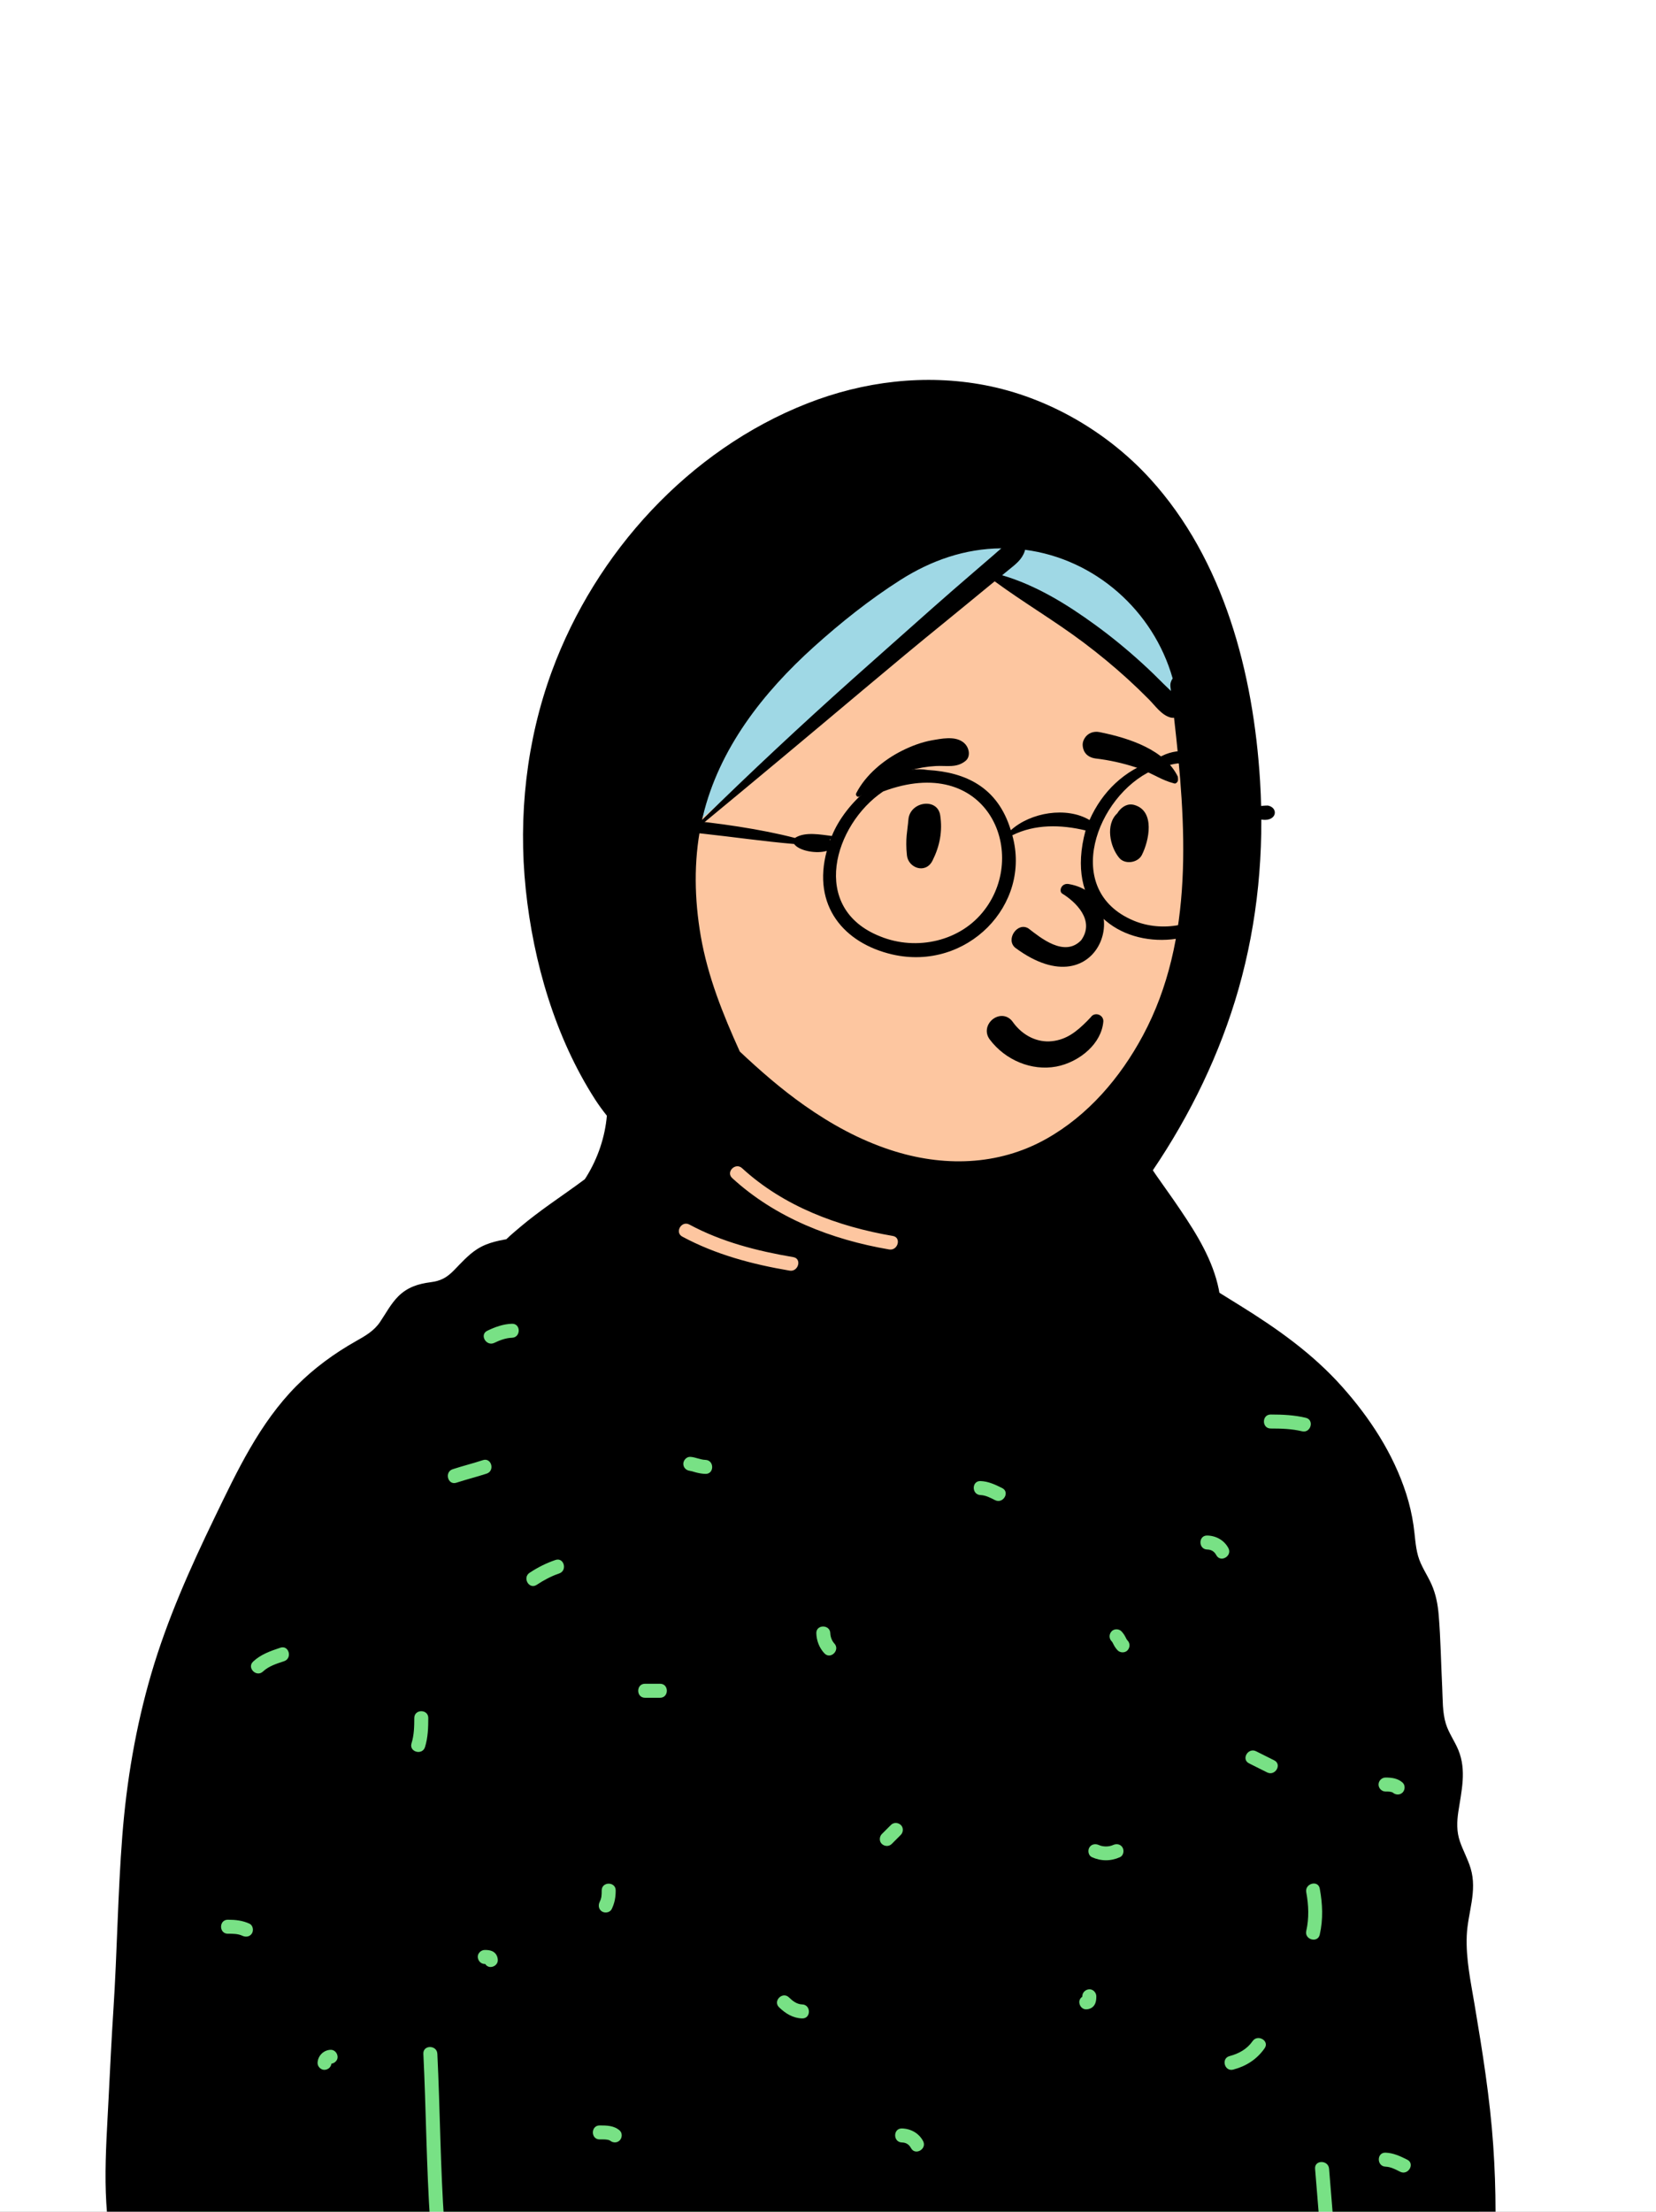 <svg width="200" height="267" viewBox="0 0 200 267" fill="none" xmlns="http://www.w3.org/2000/svg">
<rect x="0" y="0" width="200" height="267" fill="#808080" stroke="none"/>
<g clip-path="url(#clip0_2016_14175)">
<rect width="200" height="267" fill="white"/>
<path fill-rule="evenodd" clip-rule="evenodd" d="M134.008 150.111C130.095 147.262 128.154 142.597 126.694 141.803C125.62 141.219 125.64 137.188 123.487 135.761C120.597 133.846 111.39 132.423 108.04 132.156C104.824 131.901 99.232 132.438 96.215 133.615C91.184 135.58 89.178 139.326 86.962 144.153C86.962 144.153 136.696 152.069 134.008 150.111Z" fill="#FDC6A0"/>
<path fill-rule="evenodd" clip-rule="evenodd" d="M61.03 153.44H140.544L168.066 177.934L180.281 280.885L162.906 286.297L55.55 288.092L22.021 278.609L19.929 206.947L61.03 153.44Z" fill="#78E185"/>
<path fill-rule="evenodd" clip-rule="evenodd" d="M169.101 262.182C168.547 261.905 167.97 261.589 167.337 261.567C166.251 261.529 166.249 259.838 167.337 259.876C168.286 259.909 169.119 260.305 169.954 260.722C170.928 261.209 170.071 262.667 169.101 262.182M167.337 214.59C168.079 214.59 168.826 214.684 169.395 215.203C169.734 215.511 169.707 216.086 169.395 216.398C169.062 216.732 168.537 216.706 168.2 216.398C168.31 216.498 168.201 216.399 168.161 216.377C168.151 216.372 168.146 216.368 168.144 216.366C168.135 216.364 168.127 216.362 168.113 216.359C168.025 216.336 167.937 216.315 167.848 216.299C167.847 216.303 167.659 216.286 167.615 216.284C167.523 216.281 167.43 216.281 167.337 216.281C166.879 216.28 166.492 215.894 166.492 215.435C166.492 214.979 166.88 214.59 167.337 214.59M159.39 233.556C159.148 234.618 157.519 234.165 157.761 233.106C158.112 231.566 158.048 229.988 157.761 228.442C157.563 227.377 159.192 226.925 159.39 227.993C159.735 229.847 159.812 231.708 159.39 233.556M157.256 172.79C155.997 172.491 154.752 172.456 153.465 172.455C152.375 172.455 152.377 170.764 153.465 170.764C154.901 170.765 156.302 170.827 157.705 171.16C158.764 171.412 158.313 173.041 157.256 172.79M153.038 213.974C152.308 213.609 151.578 213.244 150.848 212.878C149.873 212.391 150.731 210.933 151.701 211.418L153.891 212.514C154.865 213.001 154.008 214.459 153.038 213.974M152.734 247.27C151.808 248.606 150.506 249.436 148.943 249.85C147.889 250.13 147.443 248.498 148.494 248.22C149.611 247.923 150.604 247.384 151.275 246.417C151.891 245.528 153.355 246.374 152.734 247.27M146.894 187.741C146.643 187.272 146.266 187.074 145.798 187.064C144.71 187.039 144.71 185.348 145.798 185.373C146.865 185.397 147.843 185.933 148.353 186.887C148.866 187.847 147.407 188.701 146.894 187.741M136.174 199.233C135.871 199.563 135.283 199.555 134.979 199.233C134.792 199.036 134.635 198.816 134.512 198.575C134.465 198.484 134.421 198.39 134.369 198.302C134.346 198.262 134.321 198.223 134.295 198.185C134.286 198.177 134.267 198.158 134.248 198.138C133.924 197.794 133.932 197.287 134.248 196.942C134.551 196.612 135.139 196.62 135.444 196.942C135.63 197.139 135.787 197.359 135.91 197.6C135.957 197.692 136.001 197.785 136.053 197.874C136.076 197.914 136.102 197.953 136.128 197.991C136.137 197.999 136.155 198.018 136.174 198.038C136.499 198.381 136.49 198.888 136.174 199.233M135.273 224.2C134.172 224.704 132.965 224.704 131.864 224.2C131.447 224.009 131.348 223.407 131.561 223.043C131.807 222.622 132.302 222.55 132.717 222.74C133.216 222.968 133.921 222.968 134.42 222.74C134.836 222.549 135.326 222.617 135.576 223.043C135.79 223.409 135.688 224.01 135.273 224.2M132.27 241.872C132.081 242.32 131.673 242.558 131.195 242.576C130.722 242.594 130.37 242.174 130.35 241.731C130.338 241.444 130.492 241.199 130.715 241.047C130.715 241.032 130.715 241.016 130.715 241C130.716 240.526 131.103 240.175 131.561 240.155C132.017 240.134 132.406 240.558 132.406 241C132.405 241.299 132.387 241.595 132.27 241.872M127.91 269.967C126.561 269.989 125.243 270.31 123.894 270.332C122.804 270.35 122.808 268.659 123.894 268.641C125.243 268.619 126.561 268.298 127.91 268.276C129 268.258 128.996 269.949 127.91 269.967M122.301 161.616C121.511 162.369 120.536 162.739 119.574 163.21C118.6 163.686 117.744 162.227 118.721 161.75C119.536 161.351 120.438 161.057 121.106 160.421C121.894 159.67 123.09 160.864 122.301 161.616M120.182 181.105C119.628 180.828 119.05 180.512 118.418 180.49C117.331 180.452 117.33 178.761 118.418 178.799C119.367 178.832 120.2 179.228 121.035 179.645C122.009 180.132 121.152 181.589 120.182 181.105M110.022 259.322C109.771 258.854 109.394 258.656 108.926 258.645C107.838 258.621 107.838 256.93 108.926 256.955C109.993 256.979 110.971 257.515 111.481 258.469C111.994 259.429 110.535 260.282 110.022 259.322M106.503 222.607C106.167 222.298 106.19 221.724 106.503 221.411C106.868 221.046 107.233 220.681 107.599 220.316C107.932 219.982 108.456 220.006 108.793 220.316C109.13 220.625 109.106 221.198 108.793 221.511C108.428 221.877 108.063 222.242 107.698 222.607C107.364 222.941 106.841 222.917 106.503 222.607M102.355 279.828C101.135 279.799 99.993 279.449 98.844 279.067C97.816 278.725 98.26 277.092 99.294 277.437C100.292 277.769 101.294 278.112 102.355 278.137C103.443 278.162 103.443 279.853 102.355 279.828M96.879 243.672C95.777 243.641 94.863 243.08 94.091 242.328C93.309 241.568 94.506 240.374 95.286 241.133C95.728 241.563 96.238 241.963 96.879 241.981C97.966 242.011 97.967 243.702 96.879 243.672M100.279 197.175C100.293 197.625 100.483 198.107 100.762 198.403C101.509 199.194 100.315 200.391 99.567 199.599C98.95 198.945 98.615 198.069 98.589 197.175C98.558 196.084 100.248 196.089 100.279 197.175M87.387 160.35C87.034 159.657 86.57 158.845 85.865 158.462C84.908 157.942 85.762 156.483 86.718 157.002C87.677 157.522 88.362 158.548 88.847 159.496C89.341 160.465 87.882 161.319 87.387 160.35M85.197 177.933C84.805 177.922 84.415 177.855 84.037 177.753C83.876 177.709 83.716 177.658 83.554 177.614C83.485 177.595 83.19 177.559 83.371 177.568C82.914 177.544 82.526 177.201 82.526 176.723C82.526 176.283 82.915 175.853 83.371 175.877C83.999 175.911 84.569 176.225 85.197 176.243C86.284 176.273 86.284 177.964 85.197 177.933M79.721 204.959H77.895C76.806 204.959 76.808 203.268 77.895 203.268H79.721C80.81 203.268 80.808 204.959 79.721 204.959M77.591 279.712C77.038 279.989 76.385 280.252 75.937 280.676C75.147 281.423 73.95 280.229 74.742 279.48C75.313 278.94 76.043 278.6 76.739 278.252C77.148 278.047 77.652 278.14 77.895 278.556C78.114 278.931 77.999 279.508 77.591 279.712M73.513 258.349C73.442 258.329 73.367 258.315 73.296 258.306C73.008 258.267 72.708 258.28 72.419 258.28C71.33 258.28 71.332 256.589 72.419 256.589C73.276 256.59 74.168 256.602 74.842 257.202C75.184 257.507 75.151 258.089 74.842 258.398C74.506 258.734 73.988 258.701 73.647 258.398C73.683 258.43 73.56 258.362 73.513 258.349M72.42 229.617C72.665 229.111 72.669 228.781 72.669 228.218C72.67 227.128 74.36 227.13 74.359 228.218C74.359 229.035 74.237 229.731 73.879 230.471C73.679 230.883 73.093 230.991 72.723 230.774C72.308 230.531 72.221 230.028 72.42 229.617M67.533 189.955C66.552 190.289 65.677 190.761 64.814 191.331C63.903 191.932 63.057 190.468 63.961 189.871C64.946 189.221 65.965 188.705 67.083 188.325C68.117 187.973 68.557 189.607 67.533 189.955M61.832 161.499C61.104 161.519 60.352 161.799 59.703 162.114C58.728 162.588 57.872 161.129 58.85 160.654C59.777 160.203 60.792 159.837 61.832 159.808C62.922 159.777 62.917 161.468 61.832 161.499M59.277 237.463C58.99 237.476 58.745 237.321 58.594 237.098C58.578 237.098 58.562 237.098 58.547 237.098C58.073 237.098 57.722 236.711 57.701 236.252C57.681 235.796 58.105 235.407 58.547 235.407C58.845 235.407 59.141 235.425 59.418 235.542C59.866 235.731 60.103 236.14 60.122 236.618C60.14 237.091 59.72 237.443 59.277 237.463M55.12 178.999C54.082 179.338 53.642 177.705 54.671 177.369C55.879 176.974 57.114 176.668 58.322 176.273C59.36 175.933 59.8 177.567 58.771 177.903C57.563 178.298 56.328 178.604 55.12 178.999M51.33 210.912C51.008 211.95 49.377 211.505 49.7 210.463C50.012 209.457 50.034 208.445 50.035 207.401C50.035 206.311 51.726 206.313 51.725 207.401C51.724 208.59 51.684 209.768 51.33 210.912M40.03 249.136C39.968 249.557 39.635 249.861 39.198 249.88C38.753 249.9 38.337 249.477 38.353 249.035C38.384 248.184 39.077 247.49 39.928 247.459C40.401 247.442 40.753 247.86 40.773 248.304C40.792 248.736 40.432 249.073 40.03 249.136M34.311 200.546C33.418 200.845 32.464 201.129 31.764 201.79C30.973 202.537 29.776 201.343 30.569 200.594C31.492 199.722 32.679 199.311 33.862 198.916C34.898 198.57 35.338 200.204 34.311 200.546M30.436 233.392C30.19 233.812 29.693 233.888 29.279 233.695C28.725 233.438 28.113 233.446 27.515 233.446C26.426 233.445 26.428 231.754 27.515 231.755C28.437 231.756 29.288 231.843 30.133 232.235C30.548 232.429 30.649 233.027 30.436 233.392M28.246 273.254C27.772 273.271 27.42 272.853 27.401 272.409C27.381 271.977 27.741 271.64 28.144 271.577C28.205 271.156 28.539 270.852 28.976 270.833C29.421 270.813 29.837 271.236 29.821 271.678C29.79 272.529 29.097 273.223 28.246 273.254M182.223 279.647C181.936 278.613 181.279 277.779 180.782 276.849C180.616 276.535 180.558 276.34 180.468 276.111C180.345 276.356 180.107 276.541 179.75 276.541C179.063 276.541 178.261 276.497 177.62 276.791C177.204 276.982 176.714 276.914 176.464 276.487C176.25 276.121 176.353 275.521 176.768 275.331C177.711 274.898 178.726 274.85 179.75 274.85C180.003 274.85 180.194 274.943 180.329 275.083C180.72 269.723 180.711 264.359 180.341 258.996C179.946 253.264 179.037 247.646 178.086 241.988C177.626 239.245 177.028 236.474 177.144 233.68C177.26 230.905 178.45 228.318 177.607 225.535C177.269 224.419 176.69 223.396 176.314 222.293C175.91 221.105 175.946 219.932 176.13 218.702C176.508 216.197 177.136 213.722 176.132 211.277C175.689 210.193 174.97 209.225 174.624 208.105C174.193 206.712 174.252 205.171 174.18 203.728C174.034 200.815 173.996 197.884 173.755 194.978C173.648 193.676 173.413 192.442 172.879 191.247C172.365 190.098 171.603 189.052 171.263 187.832C170.925 186.632 170.895 185.366 170.713 184.138C170.523 182.84 170.225 181.561 169.824 180.314C168.273 175.487 165.432 171.15 162.075 167.39C158.506 163.394 154.241 160.384 149.713 157.579C147.333 156.105 144.952 154.63 142.573 153.155C142.522 153.432 142.346 153.686 142.007 153.799C141.114 154.098 140.16 154.381 139.459 155.043C138.668 155.789 137.472 154.596 138.264 153.847C139.091 153.066 140.13 152.655 141.188 152.294C140.104 151.61 139.008 150.902 137.785 150.508C136.714 150.161 135.134 150.463 134.265 149.677C133.583 149.058 133.367 147.91 133.106 147.069C132.778 146.025 132.495 144.924 132.079 143.909C131.796 143.216 131.384 142.55 130.864 142.013C130.636 141.134 130.217 140.331 129.478 139.843C127.543 138.562 125.166 139.834 124.315 141.66C123.611 141.658 122.87 141.813 122.185 141.855C120.778 141.944 119.369 141.984 117.96 141.98C115.203 141.971 112.444 141.792 109.71 141.426C104.821 140.771 100.078 139.45 95.272 138.42C95.244 138.357 95.213 138.294 95.175 138.23C94.139 136.493 91.56 136.787 89.935 137.444C89.238 137.725 88.528 138.08 88.129 138.74C87.706 139.025 87.341 139.372 87.098 139.737C86.595 140.492 86.206 142.013 85.186 142.14C84.514 142.223 83.832 142.094 83.149 142.191C82.296 142.309 81.531 142.609 80.743 142.952C74.743 145.558 68.54 148.455 62.029 149.466C60.501 149.702 58.946 149.948 57.62 150.803C56.542 151.499 55.709 152.454 54.82 153.361C53.954 154.244 53.24 154.635 52.004 154.794C50.504 154.986 49.205 155.4 48.108 156.491C47.198 157.398 46.604 158.556 45.89 159.608C45.163 160.682 44.096 161.286 42.989 161.91C40.372 163.385 37.934 165.167 35.81 167.304C31.338 171.81 28.63 177.601 25.9 183.244C22.948 189.347 20.189 195.525 18.275 202.043C16.399 208.443 15.284 215.027 14.768 221.671C14.225 228.644 14.149 235.644 13.697 242.62C13.471 246.106 13.3 249.595 13.127 253.082C12.958 256.527 12.71 259.979 12.75 263.428C12.827 270.096 14.159 276.785 16.49 283.028C17.071 284.582 17.715 286.114 18.402 287.623C19.004 288.948 21.064 288.8 21.71 287.623C21.858 287.353 21.974 287.074 22.072 286.79C23.762 286.805 25.469 286.674 27.148 286.831C30.115 287.108 33.087 287.262 36.062 287.446C41.948 287.811 47.844 288.054 53.732 288.39C54.304 288.423 54.875 288.456 55.446 288.49C51.25 275.497 51.794 261.451 51.13 247.939C51.077 246.85 52.767 246.856 52.82 247.939C53.487 261.509 52.919 275.591 57.264 288.605C58.949 288.719 60.632 288.858 62.31 289.063C63.666 289.225 65.029 289.418 66.398 289.35C67.951 289.276 69.468 288.921 70.982 288.612C73.735 288.052 76.386 288.306 79.15 288.65C82.106 289.02 85.072 289.225 88.046 289.354C99.958 289.876 111.949 290.352 123.856 289.555C126.738 289.363 129.613 289.092 132.476 288.724C135.425 288.346 138.343 287.71 141.29 287.348C144.195 286.993 146.865 287.968 149.737 288.147C152.664 288.331 155.671 287.72 158.572 287.37C159.518 287.255 160.465 287.143 161.413 287.032C160.193 278.668 159.499 270.241 158.826 261.817C158.739 260.731 160.43 260.74 160.516 261.817C161.184 270.175 161.862 278.54 163.08 286.838C168.103 286.253 173.131 285.662 178.101 284.751C179.517 284.493 180.924 284.073 181.771 282.809C182.398 281.872 182.525 280.725 182.223 279.647" fill="black"/>
<path fill-rule="evenodd" clip-rule="evenodd" d="M113.465 60.272C145.197 61.279 147.11 76.388 147.11 101.728C147.11 127.068 130.65 143.036 124.588 145.824C118.527 148.612 102.567 160.588 88.165 155.069C73.762 149.55 77.933 126.234 77.933 116.215C77.933 106.197 81.734 59.264 113.465 60.272Z" fill="#FDC6A0"/>
<path fill-rule="evenodd" clip-rule="evenodd" d="M82.795 100.485C89.356 73.665 101.334 60.58 118.727 61.23C144.817 62.203 144.542 88.862 142.905 86.432C141.836 84.844 134.349 79.296 120.444 69.788L119.584 69.201L82.795 100.485Z" fill="#9FD8E5"/>
<path fill-rule="evenodd" clip-rule="evenodd" d="M126.338 137.502C120.51 140.763 113.838 140.89 107.57 138.837C103.811 137.61 100.364 135.712 97.139 133.442C94.333 131.465 91.828 129.274 89.347 126.947C87.304 122.43 85.485 117.922 84.633 113.008C83.87 108.597 83.768 104.017 84.654 99.615C91.202 94.215 97.71 88.771 104.21 83.309C107.52 80.528 110.838 77.762 114.196 75.039C115.902 73.657 117.591 72.254 119.29 70.865C119.57 70.637 119.849 70.409 120.129 70.18C123.637 72.754 127.398 74.961 130.881 77.578C132.704 78.949 134.477 80.41 136.166 81.946C137.051 82.751 137.916 83.582 138.759 84.434C139.531 85.212 140.275 86.327 141.369 86.621C141.519 86.661 141.66 86.67 141.793 86.651C143.256 99.492 144.295 113.359 138.028 125.021C135.293 130.109 131.416 134.657 126.338 137.502ZM88.43 142.221C87.627 141.484 88.823 140.292 89.622 141.025C94.641 145.634 101.202 148.077 107.83 149.208C108.899 149.391 108.443 151.02 107.381 150.838C100.462 149.658 93.661 147.025 88.43 142.221ZM82.407 149.292C81.45 148.777 82.302 147.318 83.259 147.832C87.169 149.935 91.457 151.027 95.808 151.765C96.877 151.946 96.421 153.575 95.359 153.395C90.862 152.632 86.448 151.465 82.407 149.292ZM98.321 78.062C101.566 75.143 105.053 72.365 108.736 70.022C112.463 67.65 116.534 66.232 120.934 66.198C120.626 66.446 120.333 66.72 120.036 66.976C119.206 67.688 118.377 68.405 117.548 69.119C115.891 70.55 114.23 71.979 112.594 73.433C109.373 76.299 106.141 79.15 102.926 82.022C96.747 87.543 90.7 93.183 84.784 98.987C84.816 98.846 84.85 98.704 84.884 98.563C86.842 90.362 92.17 83.597 98.321 78.062ZM123.755 66.556C123.776 66.492 123.791 66.431 123.799 66.372C132.243 67.475 139.295 73.703 141.626 81.904C141.424 82.187 141.312 82.523 141.354 82.88C141.375 83.06 141.397 83.242 141.418 83.421C141.129 83.134 140.832 82.865 140.579 82.61C139.737 81.756 138.875 80.925 137.99 80.116C136.179 78.461 134.298 76.914 132.316 75.47C128.87 72.96 125.138 70.652 121.029 69.447C121.299 69.225 121.569 69.003 121.841 68.783C122.652 68.121 123.405 67.576 123.755 66.556ZM138.892 57.787C133.708 52.108 126.529 47.948 118.97 46.503C111.751 45.12 104.277 46.031 97.457 48.718C83.186 54.34 71.927 66.702 66.654 81.027C63.58 89.373 62.572 98.522 63.496 107.357C64.415 116.151 67.056 125.233 71.863 132.715C72.304 133.4 72.787 134.057 73.293 134.693C73.067 137.275 72.207 139.807 70.853 142.01C70.781 142.128 70.704 142.243 70.628 142.36C69.242 143.4 67.805 144.376 66.401 145.384C65.185 146.258 63.981 147.154 62.837 148.121C61.758 149.034 60.504 150.051 59.773 151.284C59.174 152.293 58.929 153.666 59.747 154.629C60.732 155.789 62.402 155.38 63.736 155.38C63.85 155.38 63.964 155.383 64.079 155.384C64.479 155.636 64.892 155.865 65.292 156.077C69.333 158.225 73.39 160.349 77.45 162.462C85.537 166.674 93.591 171.056 101.844 174.934C105.669 176.732 109.763 178.305 114.047 178.299C118.065 178.292 121.697 176.692 124.834 174.26C128.41 171.489 131.4 167.97 134.3 164.521C135.46 163.14 136.596 161.744 137.711 160.327C139.853 159.611 141.978 159.402 143.888 160.784C145.421 161.894 147.441 160.385 147.477 158.719C147.489 158.128 147.464 157.544 147.401 156.969C147.017 153.418 145.284 150.206 143.332 147.226C142.265 145.596 141.142 143.996 140.011 142.411C139.746 142.037 139.484 141.663 139.231 141.282C143.77 134.583 147.371 127.154 149.585 119.391C151.91 111.222 152.701 102.751 152.182 94.287C151.385 81.314 147.835 67.585 138.892 57.787Z" fill="black"/>
<path fill-rule="evenodd" clip-rule="evenodd" d="M123.152 128.274C121.732 127.695 120.465 126.728 119.538 125.493C119.216 125.063 119.133 124.61 119.2 124.195C119.276 123.729 119.552 123.306 119.928 123.023C120.305 122.739 120.777 122.598 121.233 122.67C121.63 122.732 122.024 122.949 122.337 123.399L122.402 123.489C122.953 124.235 123.67 124.846 124.488 125.241C125.276 125.621 126.158 125.798 127.07 125.695C128.808 125.499 130.005 124.559 131.278 123.282C131.436 123.121 131.594 122.955 131.752 122.786C131.852 122.633 131.991 122.534 132.146 122.483C132.317 122.425 132.511 122.429 132.689 122.491C132.86 122.55 133.013 122.664 133.116 122.815C133.213 122.958 133.269 123.135 133.251 123.339C133.134 124.661 132.443 125.842 131.461 126.769C130.37 127.799 128.924 128.511 127.563 128.761C126.064 129.036 124.536 128.839 123.152 128.274V128.274ZM128.271 107.866C129.866 108.836 132.297 111.098 130.581 113.503C128.56 115.624 125.652 113.193 124.219 112.093C122.89 111.241 121.396 113.433 122.629 114.428C132.987 122.099 137.19 108.12 129.078 106.726C128.184 106.572 127.853 107.566 128.271 107.866ZM109.711 98.943C109.887 96.754 113.219 96.257 113.551 98.423C113.847 100.363 113.498 102.145 112.624 103.892C111.79 105.561 109.692 104.783 109.533 103.263C109.32 101.226 109.601 100.304 109.711 98.943ZM135.076 97.974C135.541 97.365 136.212 96.95 137.015 97.184C139.526 97.918 138.786 101.485 137.904 103.22C137.425 104.163 135.876 104.402 135.176 103.572C134.036 102.219 133.489 99.516 134.94 98.183C134.979 98.114 135.023 98.044 135.076 97.974ZM112.589 89.365L112.986 89.296C114.213 89.084 115.738 88.88 116.606 89.867C117.067 90.39 117.225 91.362 116.606 91.863C115.518 92.745 114.314 92.403 113.01 92.478C111.935 92.539 110.902 92.717 109.867 93.013C107.595 93.663 105.744 94.849 103.804 96.15C103.55 96.321 103.29 95.996 103.411 95.757C104.531 93.563 106.701 91.76 108.875 90.662C110.036 90.075 111.305 89.588 112.589 89.365ZM132.787 88.382L133.091 88.445C136.395 89.135 140.687 90.515 142.251 93.761C142.311 94.221 142.248 94.319 142.197 94.383L142.18 94.405C142.137 94.46 142.104 94.535 141.905 94.598C141.85 94.584 141.794 94.57 141.737 94.556C141.02 94.368 140.453 94.109 139.904 93.84L139.308 93.546C138.617 93.208 137.92 92.881 137.181 92.64C135.605 92.126 133.983 91.763 132.337 91.57C131.98 91.528 131.636 91.407 131.365 91.201C131.108 91.005 130.911 90.733 130.821 90.372C130.705 89.906 130.739 89.552 130.989 89.131C131.177 88.815 131.447 88.595 131.756 88.469C132.071 88.341 132.43 88.311 132.787 88.382Z" fill="black"/>
<path fill-rule="evenodd" clip-rule="evenodd" d="M147.178 109.153C144.613 111.805 140.331 112.566 136.919 111.144C128.156 107.481 132.445 96.058 139.203 92.99C140.047 92.779 141.175 92.28 142.203 92.167C142.296 92.121 142.498 92.253 142.743 92.128C150.195 92.961 151.892 104.532 147.178 109.153M118.915 109.832C116.038 113.649 110.69 114.827 106.32 113.052C97.687 109.651 100.749 99.522 106.656 95.55C119.132 90.86 124.285 102.794 118.915 109.832M100.201 101.374C100.193 101.37 100.185 101.369 100.177 101.365C100.222 101.345 100.268 101.325 100.313 101.304C100.299 101.343 100.283 101.381 100.268 101.42C100.246 101.404 100.226 101.386 100.201 101.374M153.117 97.248C152.413 97.25 151.395 97.365 150.812 97.854C149.374 93.003 144.067 88.513 139.451 91.787C135.816 92.957 133.119 95.55 131.586 98.998C128.822 97.353 124.476 98.056 122.079 100.231C120.509 95.042 116.646 93.225 112.048 92.957C107.029 92.134 102.027 97.01 100.466 100.922C99.168 100.774 97.229 100.361 96.008 101.162C88.084 99.083 74.23 97.937 72.619 99.092C71.471 99.533 70.841 102.244 72.445 102.39C73.842 102.192 72.281 100.404 73.69 100.209C81.195 99.743 88.48 101.255 95.906 101.89C96.569 102.782 98.711 103.08 99.853 102.722C98.054 109.357 101.939 113.872 107.76 115.224C116.775 117.296 124.617 109.229 122.26 100.838C124.991 99.479 128.131 99.537 131.106 100.253C126.135 118.554 155.598 117.733 150.997 98.481C154.059 100.005 154.724 97.556 153.117 97.248" fill="black"/>
</g>
<defs>
<clipPath id="clip0_2016_14175">
<rect width="200" height="267" fill="white"/>
</clipPath>
</defs>
</svg>
